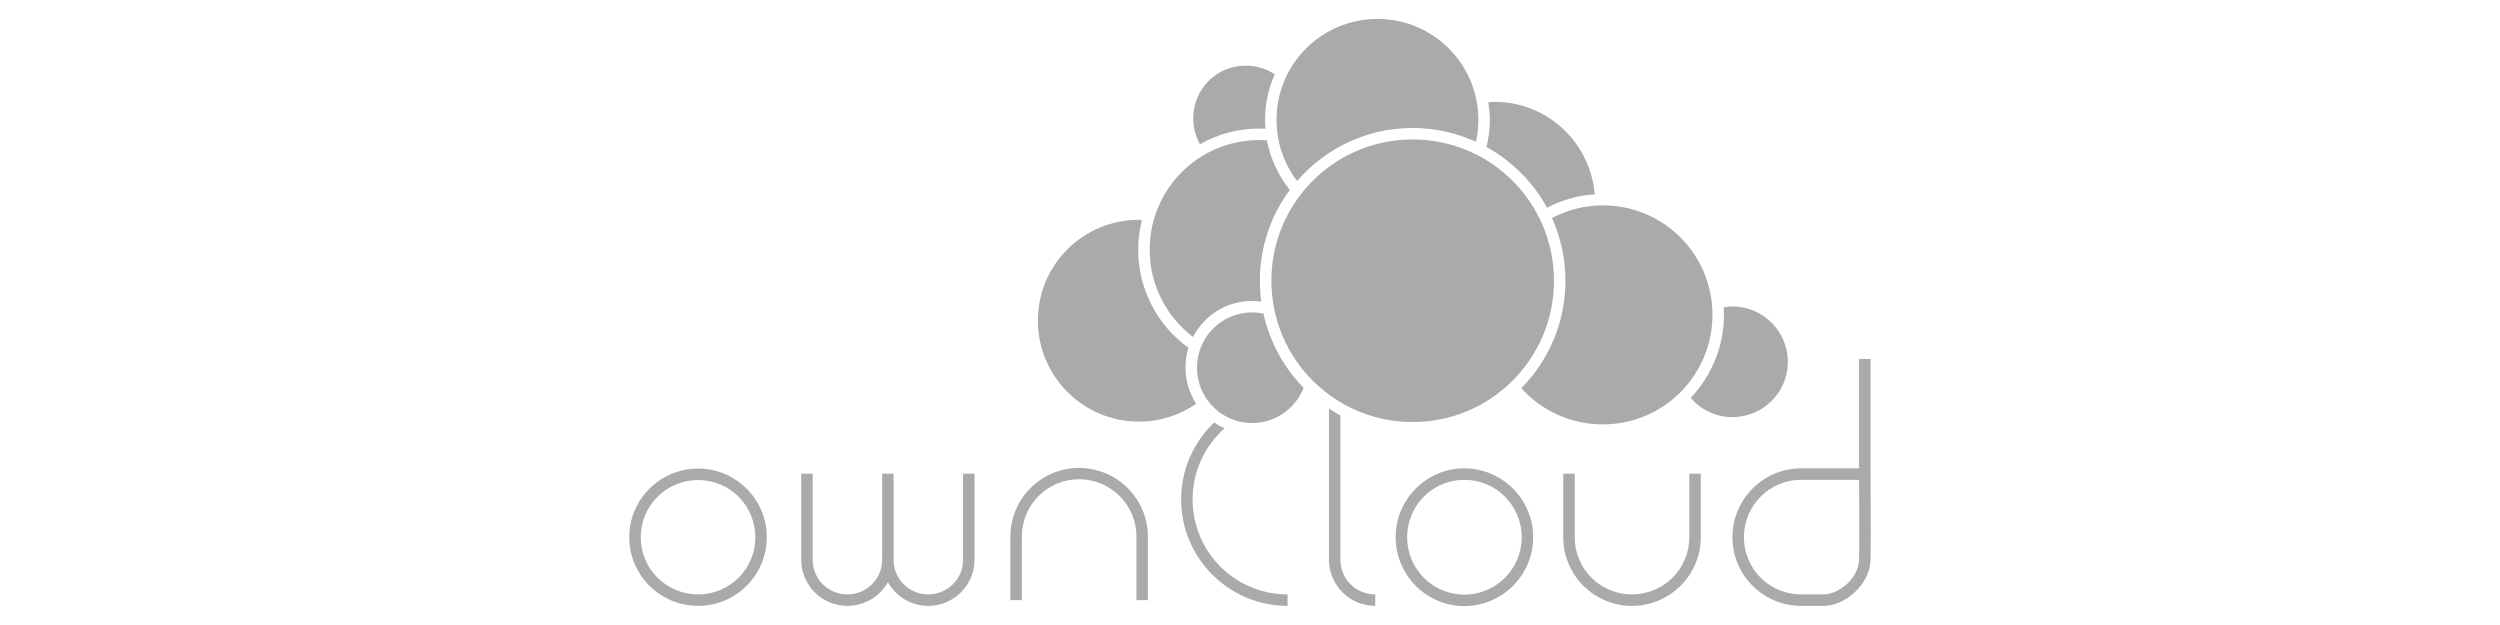 <?xml version="1.0" encoding="UTF-8" standalone="no"?>
<!-- Created with Inkscape (http://www.inkscape.org/) -->

<svg
   xmlns:dc="http://purl.org/dc/elements/1.1/"
   xmlns:cc="http://creativecommons.org/ns#"
   xmlns:rdf="http://www.w3.org/1999/02/22-rdf-syntax-ns#"
   xmlns:svg="http://www.w3.org/2000/svg"
   xmlns="http://www.w3.org/2000/svg"
   xmlns:sodipodi="http://sodipodi.sourceforge.net/DTD/sodipodi-0.dtd"
   xmlns:inkscape="http://www.inkscape.org/namespaces/inkscape"
   width="200"
   height="50"
   id="svg4578"
   sodipodi:version="0.32"
   inkscape:version="0.48.5 r10040"
   version="1.0"
   sodipodi:docname="opensuse.svg"
   inkscape:output_extension="org.inkscape.output.svg.inkscape"
   inkscape:export-filename="/home/hvogel/Development/Web/openSUSE/osem/img/logos/opensuse.png"
   inkscape:export-xdpi="90"
   inkscape:export-ydpi="90">
  <defs
     id="defs4580" />
  <sodipodi:namedview
     id="base"
     pagecolor="#ffffff"
     bordercolor="#d6d6d6"
     borderopacity="1"
     gridtolerance="10000"
     guidetolerance="10"
     objecttolerance="10"
     inkscape:pageopacity="0.0"
     inkscape:pageshadow="2"
     inkscape:zoom="4"
     inkscape:cx="16.968148"
     inkscape:cy="12.723611"
     inkscape:document-units="px"
     inkscape:current-layer="layer1"
     width="400px"
     height="300px"
     borderlayer="true"
     inkscape:showpageshadow="false"
     inkscape:window-width="1680"
     inkscape:window-height="984"
     inkscape:window-x="0"
     inkscape:window-y="27"
     showgrid="false"
     inkscape:window-maximized="1" />
  <g
     inkscape:label="Layer 1"
     inkscape:groupmode="layer"
     id="layer1"
     transform="translate(0,-250)">
    <rect
       style="fill:#ffffff;fill-opacity:1"
       id="rect3647"
       width="210.364"
       height="66.998"
       x="-3.712"
       y="-7.452"
       transform="translate(0,250)" />
    <path
       style="font-size:medium;font-style:normal;font-variant:normal;font-weight:normal;font-stretch:normal;text-indent:0;text-align:start;text-decoration:none;line-height:normal;letter-spacing:normal;word-spacing:normal;text-transform:none;direction:ltr;block-progression:tb;writing-mode:lr-tb;text-anchor:start;baseline-shift:baseline;color:#000000;fill:#aaaaaa;fill-opacity:1;stroke:none;stroke-width:4;marker:none;visibility:visible;display:inline;overflow:visible;enable-background:accumulate;font-family:Sans;-inkscape-font-specification:Sans"
       d="m 110.196,251.515 c -4.466,0 -8.074,3.608 -8.074,8.074 0,1.841 0.613,3.535 1.646,4.892 2.242,-2.595 5.551,-4.243 9.245,-4.243 1.807,0 3.521,0.402 5.066,1.108 0.125,-0.565 0.19,-1.154 0.19,-1.757 0,-4.466 -3.608,-8.074 -8.074,-8.074 z m -10.543,3.736 c -2.326,0 -4.195,1.885 -4.195,4.211 0,0.753 0.194,1.464 0.538,2.074 1.403,-0.792 3.026,-1.251 4.749,-1.251 0.166,0 0.327,0.007 0.491,0.016 -0.019,-0.236 -0.032,-0.472 -0.032,-0.712 0,-1.295 0.281,-2.528 0.776,-3.641 -0.666,-0.446 -1.463,-0.697 -2.327,-0.697 z m 19.915,2.897 c -0.172,0 -0.337,0.021 -0.507,0.032 0.073,0.461 0.127,0.927 0.127,1.409 0,0.75 -0.095,1.473 -0.269,2.169 2.037,1.128 3.729,2.815 4.844,4.86 1.156,-0.602 2.446,-0.985 3.815,-1.076 -0.353,-4.138 -3.781,-7.393 -8.01,-7.393 z m -6.554,3.008 c -6.249,0 -11.303,5.054 -11.303,11.303 0,6.249 5.054,11.303 11.303,11.303 6.249,0 11.303,-5.054 11.303,-11.303 0,-6.249 -5.054,-11.303 -11.303,-11.303 z m -12.269,0.048 c -4.848,0 -8.77,3.922 -8.77,8.77 0,2.854 1.36,5.38 3.467,6.981 0.888,-1.713 2.672,-2.881 4.733,-2.881 0.249,0 0.488,0.03 0.728,0.063 -0.075,-0.548 -0.111,-1.109 -0.111,-1.678 0,-2.72 0.885,-5.235 2.39,-7.266 -0.901,-1.127 -1.546,-2.482 -1.821,-3.958 -0.204,-0.014 -0.41,-0.032 -0.617,-0.032 z m 27.482,5.224 c -1.472,0 -2.851,0.376 -4.068,1.013 0.691,1.531 1.076,3.23 1.076,5.018 0,3.348 -1.346,6.388 -3.53,8.596 1.605,1.781 3.933,2.897 6.522,2.897 4.848,0 8.77,-3.922 8.77,-8.77 0,-4.848 -3.922,-8.754 -8.77,-8.754 z m -37.107,1.156 c -4.466,0 -8.089,3.592 -8.089,8.058 0,4.466 3.624,8.089 8.089,8.089 1.7,0 3.274,-0.53 4.575,-1.425 -0.537,-0.835 -0.855,-1.834 -0.855,-2.897 0,-0.552 0.081,-1.082 0.237,-1.583 -2.435,-1.76 -4.021,-4.623 -4.021,-7.852 0,-0.82 0.108,-1.613 0.301,-2.375 -0.08,-0.002 -0.157,-0.016 -0.237,-0.016 z m 47.476,6.934 c -0.238,0 -0.469,0.027 -0.697,0.063 0.013,0.201 0.016,0.397 0.016,0.602 0,2.575 -1.016,4.912 -2.66,6.649 0.809,0.94 1.996,1.536 3.34,1.536 2.448,0 4.433,-1.969 4.433,-4.417 0,-2.448 -1.984,-4.433 -4.433,-4.433 z m -38.421,0.475 c -2.448,0 -4.417,1.969 -4.417,4.417 0,2.448 1.969,4.433 4.417,4.433 1.876,0 3.469,-1.171 4.116,-2.818 -1.578,-1.607 -2.712,-3.658 -3.214,-5.936 -0.293,-0.061 -0.591,-0.095 -0.902,-0.095 z m 48.552,3.72 0,8.754 -4.638,0 c -3.032,0 -5.493,2.477 -5.493,5.509 0,3.032 2.461,5.493 5.493,5.493 l 1.346,0 0.459,0 c 0.889,0 1.778,-0.432 2.485,-1.092 0.708,-0.66 1.248,-1.575 1.266,-2.596 0.032,-1.753 0,-6.855 0,-6.855 l 0,-0.222 0,-8.992 -0.918,0 z m -42.41,3.958 0,12.11 c 0,2.035 1.669,3.689 3.704,3.689 l 0,-0.918 c -1.54,0 -2.786,-1.23 -2.786,-2.77 l 0,-11.54 c -0.32,-0.172 -0.616,-0.371 -0.918,-0.57 z m -9.182,1.124 c -1.626,1.552 -2.644,3.736 -2.644,6.158 0,4.699 3.819,8.517 8.517,8.517 l 0,-0.918 c -4.203,0 -7.599,-3.396 -7.599,-7.599 0,-2.261 0.987,-4.292 2.549,-5.683 -0.292,-0.134 -0.562,-0.292 -0.823,-0.475 z m -10.812,3.641 c -3.032,0 -5.493,2.461 -5.493,5.493 l 0,5.082 0.918,0 0,-5.082 c 0,-2.537 2.038,-4.591 4.575,-4.591 2.537,0 4.591,2.054 4.591,4.591 l 0,5.082 0.918,0 0,-5.082 c 0,-3.032 -2.477,-5.493 -5.509,-5.493 z m 30.822,0.032 c -3.032,0 -5.493,2.477 -5.493,5.509 0,3.032 2.461,5.509 5.493,5.509 3.032,0 5.509,-2.477 5.509,-5.509 0,-3.032 -2.477,-5.509 -5.509,-5.509 z m -61.296,0.016 c -3.032,0 -5.509,2.461 -5.509,5.493 0,3.032 2.477,5.493 5.509,5.493 3.032,0 5.493,-2.461 5.493,-5.493 0,-3.032 -2.461,-5.493 -5.493,-5.493 z m 8.248,0.412 0,6.886 c 0,2.035 1.654,3.689 3.689,3.689 1.387,0 2.611,-0.767 3.245,-1.9 0.63,1.133 1.843,1.9 3.229,1.9 2.035,0 3.704,-1.653 3.704,-3.689 l 0,-6.886 -0.918,0 0,6.886 c 0,1.54 -1.246,2.77 -2.786,2.77 -1.54,0 -2.77,-1.23 -2.77,-2.77 l 0,-6.886 -0.918,0 0,6.886 c 0,1.54 -1.246,2.77 -2.786,2.77 -1.54,0 -2.77,-1.23 -2.77,-2.77 l 0,-6.886 -0.918,0 z m 60.964,0 0,5.082 c 0,3.032 2.461,5.493 5.493,5.493 3.032,0 5.509,-2.462 5.509,-5.493 l 0,-5.082 -0.918,0 0,5.082 c 0,2.536 -2.054,4.575 -4.591,4.575 -2.537,0 -4.575,-2.039 -4.575,-4.575 l 0,-5.082 -0.918,0 z m -7.915,0.491 c 2.537,0 4.591,2.054 4.591,4.591 0,2.537 -2.054,4.591 -4.591,4.591 -2.537,0 -4.575,-2.054 -4.575,-4.591 0,-2.537 2.038,-4.591 4.575,-4.591 z m 26.944,0 4.638,0 c 0.004,0.607 0.029,4.785 0,6.38 -0.013,0.709 -0.402,1.421 -0.966,1.947 -0.564,0.526 -1.293,0.839 -1.868,0.839 l -1.805,0 c -2.537,0 -4.575,-2.039 -4.575,-4.575 0,-2.537 2.038,-4.591 4.575,-4.591 z m -88.24,0.016 c 2.537,0 4.575,2.038 4.575,4.575 0,2.537 -2.038,4.575 -4.575,4.575 -2.537,0 -4.591,-2.038 -4.591,-4.575 0,-2.537 2.054,-4.575 4.591,-4.575 z"
       id="circle238"
       inkscape:connector-curvature="0" />
  </g>
</svg>
